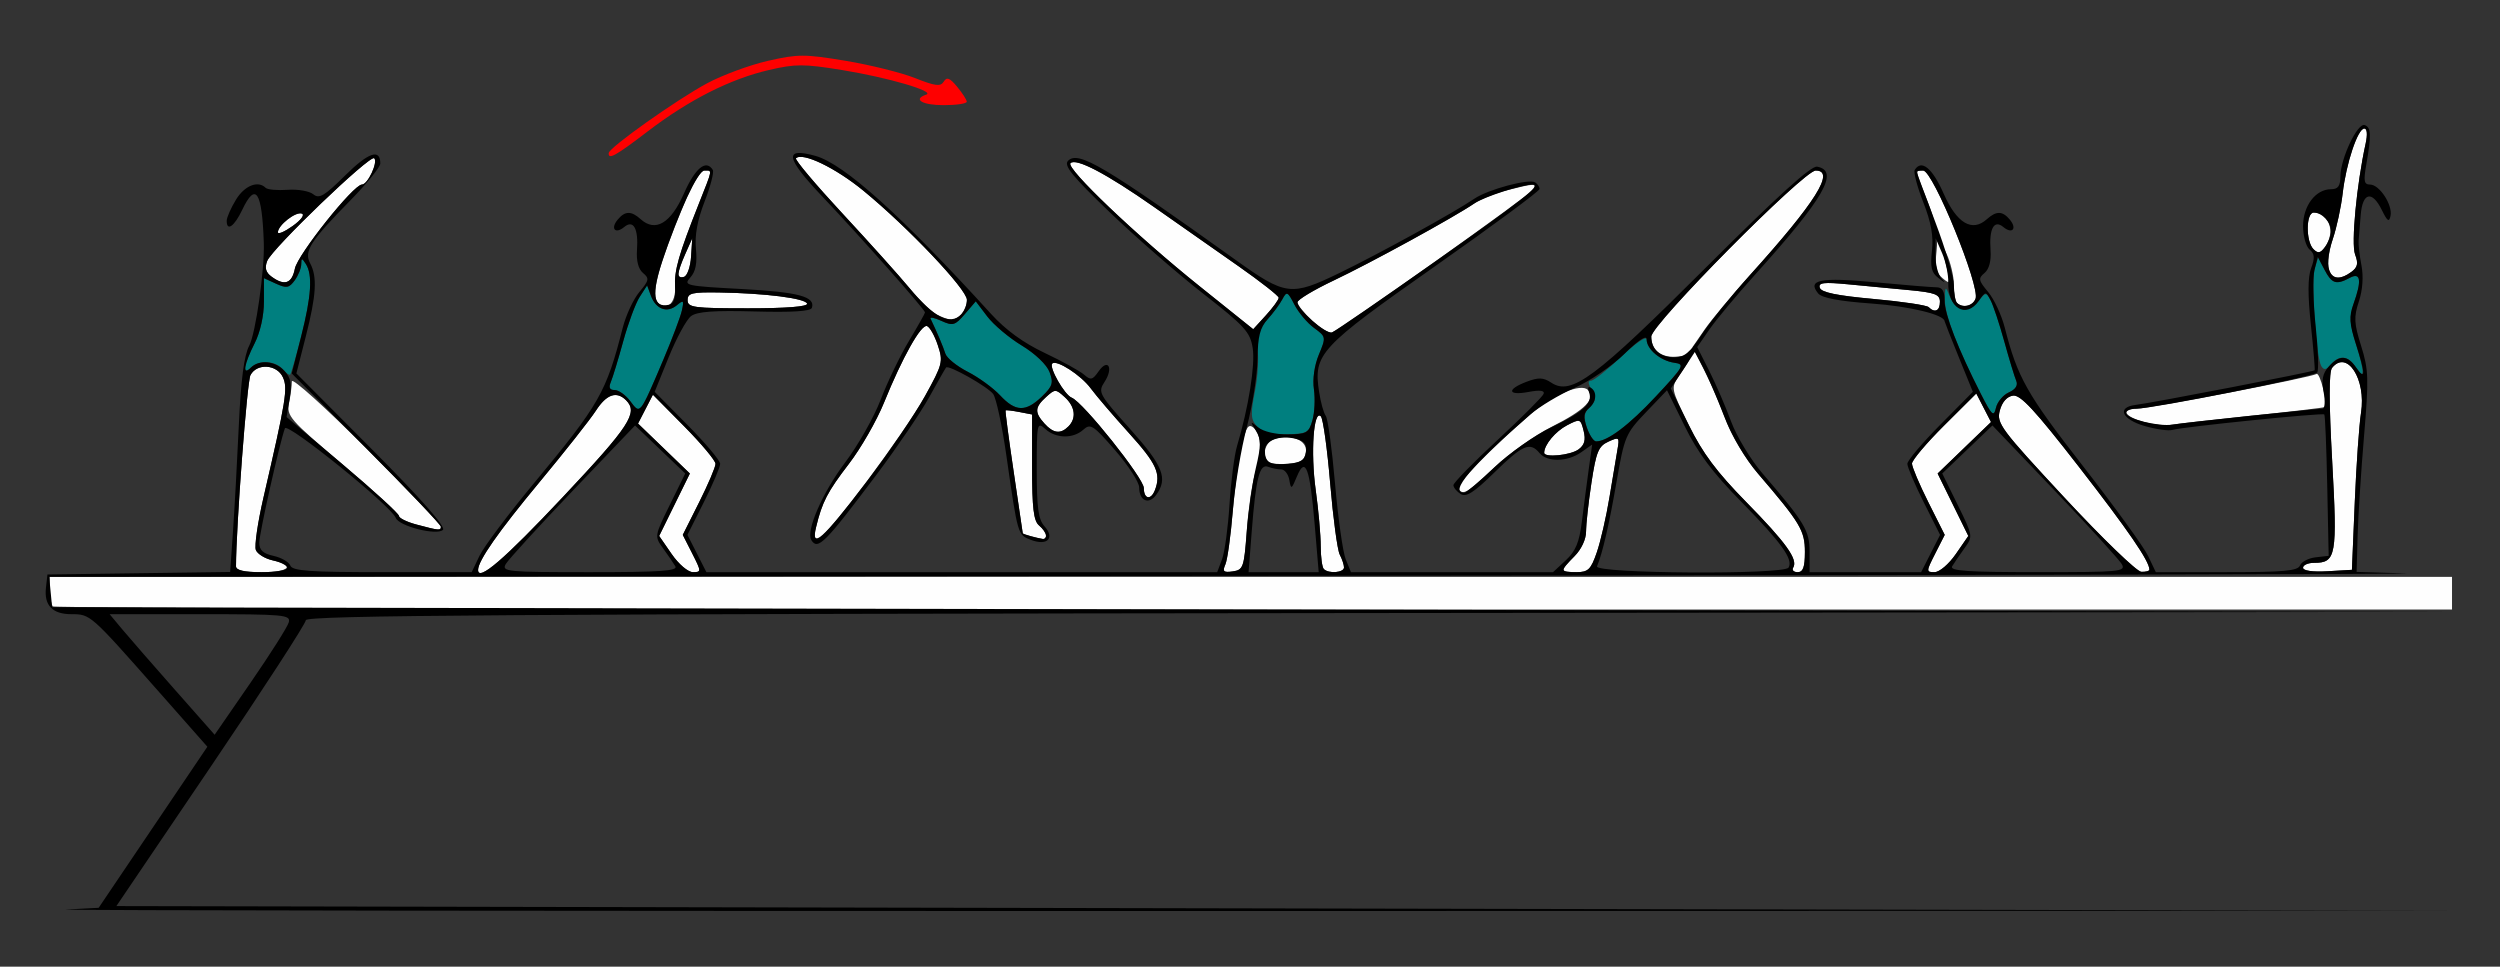 <?xml version="1.0" encoding="UTF-8" standalone="no"?>
<!-- Created with Inkscape (http://www.inkscape.org/) -->

<svg
   xmlns:dc="http://purl.org/dc/elements/1.1/"
   xmlns:cc="http://creativecommons.org/ns#"
   xmlns:rdf="http://www.w3.org/1999/02/22-rdf-syntax-ns#"
   xmlns:svg="http://www.w3.org/2000/svg"
   xmlns="http://www.w3.org/2000/svg"
   xmlns:sodipodi="http://sodipodi.sourceforge.net/DTD/sodipodi-0.dtd"
   xmlns:inkscape="http://www.inkscape.org/namespaces/inkscape"
   id="svg3448"
   version="1.1"
   inkscape:version="0.91 r13725"
   width="501.869"
   height="194.062"
   viewBox="0 0 501.869 194.062"
   sodipodi:docname="bb720301.svg">
  <rect x="0" y="0" width="501.869" height="194.062" fill="#333333" stroke="none"/>
  <defs
     id="defs3452" />
  <sodipodi:namedview
     pagecolor="#ffffff"
     bordercolor="#666666"
     borderopacity="1"
     objecttolerance="10"
     gridtolerance="10"
     guidetolerance="10"
     inkscape:pageopacity="0"
     inkscape:pageshadow="2"
     inkscape:window-width="1375"
     inkscape:window-height="785"
     id="namedview3450"
     showgrid="false"
     inkscape:zoom="1.2453445"
     inkscape:cx="206.2347"
     inkscape:cy="141.37982"
     inkscape:window-x="0"
     inkscape:window-y="0"
     inkscape:window-maximized="0"
     inkscape:current-layer="svg3448" />
  <g
     id="g3458"
     transform="translate(0.647,5.173)">
    <path
       style="fill:#fefefe"
       d="m 9.969,116.562 c -0.343,-0.344 -0.623,-1.82 -0.623,-3.281 l 0,-2.656 241.122,0 241.121,0 0,3.281 0,3.281 -240.498,0 c -132.274,0 -240.779,-0.281 -241.122,-0.625 z M 46.731,108.516 c 0.014,-7.906 2.222,-37.116 2.902,-38.391 1.304,-2.444 5.33,-2.167 6.518,0.449 1.007,2.216 0.631,4.535 -3.919,24.196 -1.144,4.944 -1.827,9.65 -1.518,10.458 0.309,0.808 1.852,1.754 3.429,2.101 4.603,1.014 3.307,2.358 -2.273,2.358 -3.49,0 -5.14,-0.376 -5.138,-1.172 z m 48.596,0.722 c 0,-1.853 4.068,-7.671 12.283,-17.569 5.117,-6.165 10.229,-12.643 11.361,-14.396 2.14,-3.315 4.16,-4.008 6.076,-2.085 2.468,2.476 0.717,5.156 -12.662,19.378 C 100.544,107.154 95.327,111.641 95.327,109.237 Z m 38.864,-3.185 -2.511,-3.635 3.081,-6.268 3.081,-6.268 -5.202,-5.015 -5.202,-5.015 1.493,-2.895 1.493,-2.895 6.284,6.352 c 3.456,3.494 6.284,6.88 6.284,7.524 0,0.644 -1.479,4.118 -3.286,7.718 l -3.286,6.546 1.903,3.743 c 1.839,3.616 1.844,3.743 0.142,3.743 -0.99,0 -2.86,-1.591 -4.272,-3.635 z m 111.154,2.077 c 0.412,-0.948 1.072,-5.677 1.467,-10.509 0.395,-4.832 1.214,-10.858 1.82,-13.39 0.902,-3.771 1.337,-4.409 2.402,-3.521 1.573,1.31 1.669,4.875 0.25,9.297 -0.578,1.801 -1.314,6.861 -1.636,11.244 -0.55,7.493 -0.718,7.988 -2.819,8.286 -1.863,0.264 -2.11,0.03 -1.486,-1.406 z m 19.764,0.933 c -0.343,-0.344 -0.623,-2.423 -0.623,-4.62 0,-2.197 -0.455,-7.277 -1.011,-11.289 -1.037,-7.476 -0.423,-16.221 1.035,-14.751 0.445,0.449 1.289,6.512 1.874,13.472 0.586,6.961 1.45,13.389 1.92,14.284 0.47,0.895 0.855,2.056 0.855,2.578 0,1.057 -3.074,1.304 -4.05,0.325 z m 47.975,0.199 c 0,-0.234 1.051,-1.481 2.336,-2.77 1.383,-1.388 2.334,-3.413 2.33,-4.965 -0.004,-1.441 0.484,-5.853 1.084,-9.804 0.939,-6.189 1.408,-7.329 3.388,-8.234 2.18,-0.996 2.274,-0.917 1.837,1.558 -0.253,1.435 -0.981,5.773 -1.616,9.64 -0.635,3.867 -1.774,8.824 -2.531,11.016 -1.195,3.462 -1.733,3.984 -4.102,3.984 -1.5,0 -2.726,-0.192 -2.726,-0.426 z m 46.25,-0.492 c 1,-1.623 -1.417,-4.994 -9.445,-13.171 -5.932,-6.043 -8.742,-9.81 -11.506,-15.427 -3.587,-7.29 -3.626,-7.478 -2.014,-9.817 2.93,-4.255 2.931,-4.411 0.022,-3.983 -3.28,0.483 -5.55,-1.13 -5.55,-3.944 0,-2.454 30.579,-33.365 33.006,-33.365 3.998,0 0.044,6.309 -13.079,20.871 -3.718,4.125 -7.858,9.091 -9.201,11.034 l -2.441,3.534 2.405,4.761 c 1.323,2.618 3.301,7.195 4.396,10.171 1.096,2.979 3.929,7.667 6.303,10.431 8.537,9.94 9.452,11.466 9.452,15.772 0,3.045 -0.362,4.052 -1.457,4.052 -0.801,0 -1.202,-0.413 -0.891,-0.918 z m 28.513,-2.825 1.904,-3.743 -3.286,-6.546 c -1.808,-3.6 -3.286,-7.095 -3.286,-7.767 0,-0.671 2.905,-4.112 6.455,-7.646 l 6.455,-6.425 1.478,2.867 1.478,2.867 -5.359,5.166 -5.359,5.166 3.081,6.268 3.081,6.268 -2.511,3.635 c -1.412,2.044 -3.282,3.635 -4.272,3.635 -1.701,0 -1.696,-0.127 0.142,-3.743 z m 25.981,-11.185 c -12.877,-13.854 -13.697,-14.957 -13.021,-17.507 0.456,-1.72 1.428,-2.826 2.643,-3.005 1.505,-0.222 4.369,2.867 13.202,14.242 9.964,12.83 14.189,18.99 14.189,20.683 0,0.283 -0.736,0.483 -1.636,0.444 -0.9,-0.039 -7.82,-6.725 -15.378,-14.857 z m 47.854,14.04 c 0,-0.543 1,-0.986 2.222,-0.986 4.428,0 4.679,-1.414 3.628,-20.42 -0.655,-11.839 -0.663,-17.93 -0.025,-18.72 3.006,-3.726 6.881,2.291 5.814,9.03 -0.377,2.381 -0.942,10.447 -1.256,17.923 l -0.571,13.594 -4.907,0.283 c -2.989,0.173 -4.907,-0.102 -4.907,-0.703 z M 163.18,100.639 c 1.22,-5.049 2.267,-7.065 6.609,-12.726 2.394,-3.121 5.553,-8.631 7.018,-12.245 3.697,-9.113 7.438,-15.779 8.635,-15.386 0.554,0.182 1.53,1.905 2.169,3.829 1.105,3.328 0.98,3.829 -2.571,10.241 -4.125,7.449 -19.389,27.915 -21.296,28.552 -0.893,0.299 -1.041,-0.293 -0.564,-2.266 z m 43.128,1.84 c -0.9,-0.236 -1.638,-0.503 -1.642,-0.594 -0.004,-0.091 -0.821,-5.639 -1.816,-12.328 -0.995,-6.689 -1.728,-12.242 -1.629,-12.339 0.1,-0.097 1.337,0.046 2.751,0.318 l 2.57,0.495 0,10.557 c 0,8.24 0.308,10.813 1.402,11.724 1.47,1.223 1.902,2.89 0.701,2.704 -0.386,-0.06 -1.437,-0.302 -2.336,-0.537 z M 82.944,100.122 c -1.928,-0.514 -3.505,-1.292 -3.505,-1.73 0,-0.438 -5.088,-5.093 -11.307,-10.345 -10.675,-9.016 -11.275,-9.706 -10.748,-12.353 0.307,-1.542 0.559,-3.484 0.559,-4.316 0,-0.832 6.729,5.228 14.953,13.466 8.224,8.238 14.953,15.299 14.953,15.692 0,0.84 -0.298,0.814 -4.907,-0.413 z M 228.972,92.809 c 0,-1.971 -12.207,-17.271 -14.476,-18.144 -1.445,-0.556 -4.622,-6.132 -3.904,-6.852 0.849,-0.852 5.765,2.32 7.73,4.987 1.082,1.468 4.551,5.526 7.71,9.016 5.501,6.079 6.428,8.118 5.176,11.389 -0.802,2.096 -2.236,1.843 -2.236,-0.395 z m 63.135,0.085 c -0.488,-0.791 6.512,-7.98 14.562,-14.956 4.466,-3.87 10.042,-6.238 11.424,-4.852 1.729,1.734 -0.504,4.027 -7.194,7.388 -3.428,1.722 -8.639,5.413 -11.58,8.203 -5.497,5.214 -6.306,5.688 -7.212,4.217 z m -38.168,-5.35 c -1.346,-1.35 -0.615,-3.998 1.269,-4.597 3.38,-1.076 6.635,0.284 6.302,2.633 -0.231,1.63 -1.005,2.136 -3.599,2.355 -1.817,0.153 -3.605,-0.022 -3.972,-0.391 z m 55.407,-1.825 c 0,-1.599 2.26,-4.312 4.606,-5.528 2.6,-1.349 2.7,-1.315 3.311,1.125 0.46,1.839 0.186,2.842 -1.018,3.725 -1.624,1.191 -6.898,1.71 -6.898,0.678 z M 209.023,79.848 c -2.012,-2.231 -1.95,-3.253 0.322,-5.317 1.804,-1.637 1.935,-1.637 3.738,0 2.113,1.918 2.407,4.242 0.748,5.906 -1.574,1.579 -3.011,1.402 -4.808,-0.589 z m 220.65,-0.332 c -3.863,-1.049 -4.703,-2.637 -1.402,-2.648 2.54,-0.009 34.989,-6.264 36.116,-6.963 0.683,-0.423 2.312,6 1.682,6.632 -0.126,0.126 -6.737,0.909 -14.691,1.739 -7.954,0.83 -15.303,1.663 -16.331,1.851 -1.028,0.188 -3.446,-0.087 -5.374,-0.611 z M 262.763,59.199 c -1.622,-1.52 -2.95,-3.181 -2.95,-3.69 0,-0.509 3.259,-2.472 7.243,-4.362 7.473,-3.545 24.149,-12.68 28.271,-15.486 1.285,-0.875 4.31,-2.085 6.722,-2.688 5.28,-1.321 5.671,-1.339 5.272,-0.241 -0.313,0.86 -38.604,28.075 -40.562,28.829 -0.575,0.221 -2.374,-0.841 -3.996,-2.361 z M 240.19,52.306 C 227.513,42.145 213.264,28.57 214.244,27.587 c 1.107,-1.111 7.213,2.091 16.81,8.815 4.91,3.44 12.538,8.786 16.95,11.879 4.413,3.094 8.034,5.935 8.047,6.313 0.013,0.379 -1.133,1.956 -2.546,3.506 l -2.57,2.817 -10.744,-8.612 z m -52.807,5.662 c -1.028,-0.532 -3.491,-2.929 -5.472,-5.327 -1.982,-2.398 -8.025,-9.126 -13.43,-14.951 -5.405,-5.825 -9.605,-10.813 -9.335,-11.084 1.291,-1.295 7.941,1.907 13.574,6.535 8.992,7.387 20.738,19.778 20.738,21.876 0,1.983 -1.698,4.08 -3.224,3.982 -0.54,-0.035 -1.822,-0.499 -2.85,-1.031 z m -49.998,-2.89 c -0.002,-1.411 0.882,-1.626 6.307,-1.539 9.268,0.149 17.333,1.172 17.684,2.242 0.195,0.593 -4.16,0.938 -11.841,0.938 -10.946,0 -12.148,-0.162 -12.15,-1.641 z m 249.142,1.406 c -0.385,-0.387 -5.363,-1.125 -11.061,-1.641 -7.334,-0.664 -10.485,-1.315 -10.788,-2.231 -0.348,-1.051 0.733,-1.183 5.765,-0.703 3.406,0.325 8.927,0.851 12.268,1.169 5.123,0.487 6.075,0.855 6.075,2.344 0,1.818 -1.025,2.3 -2.258,1.063 z M 131.496,55.657 c -1.554,-1.558 -0.159,-6.939 5.133,-19.798 1.599,-3.887 3.36,-6.797 4.112,-6.797 1.656,0 1.733,-0.474 -1.079,6.619 -4.083,10.299 -4.975,13.425 -4.793,16.784 0.171,3.143 -1.678,4.892 -3.374,3.191 z M 392.212,55.625 c -0.343,-0.344 -0.623,-1.983 -0.623,-3.642 0,-1.66 -0.654,-4.437 -1.453,-6.172 -0.949,-2.06 -1.247,-2.341 -0.859,-0.811 1.805,7.122 1.805,7.136 0.027,5.662 -1.277,-1.059 -1.547,-2.302 -1.19,-5.481 0.333,-2.967 -0.159,-5.702 -1.77,-9.824 -2.631,-6.736 -2.567,-6.295 -0.917,-6.295 1.971,0 11.465,23.25 10.512,25.742 -0.567,1.483 -2.617,1.934 -3.727,0.82 z M 53.869,50.368 c -1.168,-0.857 -1.417,-1.747 -0.88,-3.15 0.946,-2.47 20.695,-21.428 21.491,-20.63 0.795,0.797 -1.302,5.287 -2.47,5.287 -1.701,0 -12.893,14.037 -13.46,16.882 -0.6,3.011 -2.078,3.52 -4.681,1.611 z m 81.645,-0.495 c 0,-0.499 0.631,-2.328 1.403,-4.062 l 1.403,-3.155 -0.235,3.678 c -0.129,2.023 -0.761,3.851 -1.403,4.063 -0.643,0.212 -1.168,-0.024 -1.168,-0.523 z m 331.321,-1.084 c -0.319,-1.009 0.052,-3.706 0.826,-5.991 0.774,-2.286 1.666,-6.417 1.982,-9.18 0.683,-5.966 3.031,-12.993 4.34,-12.993 0.565,0 0.668,1.198 0.262,3.047 -1.811,8.239 -2.935,20.067 -2.114,22.238 0.686,1.812 0.521,2.577 -0.759,3.516 -2.323,1.704 -3.865,1.488 -4.537,-0.636 z m -3.062,-3.943 C 462.211,43.281 462.258,37.5 463.832,37.5 c 3.1,0 4.41,3.96 2.277,6.886 -0.938,1.286 -1.419,1.381 -2.336,0.46 z M 55.14,41.459 c 0,-1.398 3.536,-4.183 4.781,-3.767 0.669,0.224 -0.092,1.273 -1.815,2.504 -1.631,1.165 -2.966,1.734 -2.966,1.263 z"
       id="path3468"
       inkscape:connector-curvature="0" />
    <path
       style="fill:#007f7f"
       d="m 317.936,80.738 c -0.744,-2.141 -0.622,-3.017 0.591,-4.234 1.262,-1.266 1.327,-1.859 0.372,-3.394 C 318.14,71.89 318.085,71.25 318.74,71.25 c 0.549,0 3.286,-2.171 6.083,-4.823 2.976,-2.823 5.084,-4.244 5.084,-3.427 0,1.923 2.803,4.264 5.567,4.649 2.165,0.302 1.956,0.685 -3.669,6.709 -5.455,5.843 -9.747,9.08 -12.041,9.08 -0.489,0 -1.312,-1.215 -1.828,-2.7 z m -66.236,-0.301 c -1.274,-1.412 -1.332,-2.418 -0.412,-7.113 0.59,-3.008 0.8,-6.837 0.466,-8.509 -0.489,-2.453 -0.154,-3.53 1.732,-5.569 1.286,-1.39 2.767,-3.338 3.291,-4.329 0.884,-1.672 1.059,-1.595 2.435,1.075 0.815,1.582 2.585,3.682 3.933,4.667 2.42,1.768 2.432,1.835 0.966,5.356 -0.901,2.162 -1.29,4.908 -0.99,6.978 0.272,1.878 0.141,4.653 -0.291,6.168 -0.722,2.532 -1.144,2.761 -5.217,2.838 -3.117,0.059 -4.871,-0.404 -5.915,-1.561 z m 145.296,-6.55 c -4.72,-9.274 -7.277,-15.977 -7.217,-18.922 0.055,-2.716 0.122,-2.776 0.912,-0.803 1.267,3.165 3.694,3.709 5.663,1.269 1.608,-1.992 1.706,-2.003 2.615,-0.299 0.519,0.974 1.75,4.682 2.733,8.241 0.984,3.559 2.061,7.107 2.393,7.884 0.394,0.923 -0.12,1.736 -1.482,2.344 -1.147,0.512 -2.31,1.907 -2.584,3.099 -0.437,1.9 -0.813,1.552 -3.034,-2.812 z M 125.891,75.376 C 124.967,74.138 123.556,73.125 122.754,73.125 c -1.029,0 -1.255,-0.483 -0.768,-1.641 0.38,-0.902 1.502,-4.594 2.495,-8.203 0.992,-3.609 2.473,-7.596 3.292,-8.859 l 1.488,-2.297 0.768,2.083 c 0.995,2.697 3.236,3.524 5.181,1.912 1.373,-1.138 1.484,-1.022 1.022,1.067 -0.522,2.36 -6.146,16.013 -7.782,18.891 -0.781,1.375 -1.067,1.296 -2.558,-0.703 z m 74.227,-1.186 c -1.376,-1.477 -4.298,-3.606 -6.495,-4.73 -2.197,-1.124 -4.218,-2.763 -4.492,-3.642 -0.425,-1.366 -1.695,-4.362 -2.97,-7.007 -0.191,-0.397 0.791,-0.201 2.183,0.435 2.298,1.05 2.731,0.923 4.711,-1.386 l 2.18,-2.543 2.315,3.045 c 1.274,1.675 4.392,4.301 6.931,5.835 2.676,1.618 5.015,3.853 5.567,5.319 0.823,2.187 0.611,2.856 -1.562,4.944 -3.241,3.115 -5.276,3.049 -8.368,-0.271 z M 56.094,68.929 C 54.68,67.22 51.282,67.058 49.72,68.625 47.937,70.413 48.307,67.997 50.467,63.75 51.601,61.52 52.336,58.225 52.336,55.37 l 0,-4.705 2.439,1.115 c 2.094,0.957 2.623,0.862 3.738,-0.668 0.715,-0.98 1.306,-2.44 1.314,-3.244 0.013,-1.286 0.123,-1.292 0.92,-0.055 1.393,2.162 1.113,6.5 -0.937,14.54 -1.029,4.037 -2.021,7.489 -2.203,7.673 -0.183,0.183 -0.864,-0.31 -1.514,-1.096 z M 472.153,68.395 c -1.373,-2.205 -3.269,-2.353 -4.9,-0.382 -0.897,1.085 -1.376,1.166 -1.896,0.321 -1.05,-1.705 -2.086,-17.22 -1.313,-19.665 l 0.677,-2.139 1.314,2.516 c 1.435,2.747 2.315,3.016 5.054,1.546 2.182,-1.171 2.417,0.555 0.717,5.268 -0.894,2.481 -0.792,3.977 0.571,8.322 1.756,5.602 1.668,7.253 -0.225,4.212 z"
       id="path3464"
       inkscape:connector-curvature="0" />
    <path
       style="fill:#fe0000"
       d="m 121.554,25.547 c 0.093,-1.121 13.653,-10.729 19.768,-14.007 3.07,-1.645 8.549,-3.669 12.177,-4.496 6.038,-1.378 7.354,-1.379 15.567,-0.017 4.934,0.818 11.219,2.379 13.967,3.47 4.088,1.622 5.137,1.752 5.776,0.715 0.61,-0.991 1.196,-0.767 2.684,1.027 1.047,1.262 1.917,2.61 1.934,2.997 0.017,0.387 -2.072,0.703 -4.642,0.703 -4.307,0 -6.27,-1.183 -3.505,-2.111 1.916,-0.643 -7.676,-3.448 -16.924,-4.948 -7.656,-1.242 -9.307,-1.242 -14.66,0.004 -7.78,1.81 -16.042,5.995 -24.322,12.321 -6.472,4.944 -7.939,5.759 -7.821,4.344 z"
       id="path3462"
       inkscape:connector-curvature="0" />
    <path
       style="fill:#000000"
       d="m 12.617,177.409 6.542,-0.344 10.91,-16.167 10.91,-16.167 -10.293,-11.662 C 17.517,118.147 17.492,118.125 13.705,118.125 c -3.834,0 -5.535,-1.769 -5.128,-5.334 l 0.301,-2.635 18.339,-0.254 18.339,-0.254 0.568,-8.184 c 0.313,-4.501 0.841,-14.09 1.174,-21.309 0.424,-9.192 1.049,-13.968 2.087,-15.938 1.293,-2.454 3.106,-15.237 2.926,-20.625 -0.348,-10.376 -1.626,-12.332 -4.335,-6.634 -1.587,3.338 -3.12,4.412 -3.113,2.181 0.002,-0.645 0.837,-2.543 1.855,-4.219 1.727,-2.842 4.434,-3.922 5.969,-2.382 0.365,0.366 2.349,0.543 4.409,0.394 2.06,-0.149 4.377,0.254 5.148,0.896 1.172,0.976 2.224,0.354 6.403,-3.787 4.675,-4.631 7.053,-5.438 7.053,-2.394 0,0.708 -2.729,4.066 -6.065,7.462 -8.022,8.166 -9.302,10.174 -8.02,12.577 1.458,2.733 1.239,6.392 -0.883,14.715 l -1.884,7.39 15.173,15.242 c 9.856,9.901 14.854,15.562 14.262,16.156 -1.209,1.213 -8.843,-0.721 -9.487,-2.403 -0.909,-2.376 -21.792,-19.245 -22.25,-17.973 -1.083,3.009 -5.143,21.111 -5.144,22.939 -8.98e-4,1.509 0.74,2.198 2.866,2.667 1.577,0.347 3.094,1.225 3.371,1.95 0.409,1.069 3.896,1.318 18.455,1.318 l 17.951,0 1.56,-3.281 c 0.858,-1.804 5.783,-8.37 10.946,-14.589 13.17,-15.868 14.494,-18.187 17.821,-31.224 0.64,-2.509 2.144,-5.73 3.341,-7.157 1.943,-2.317 2.021,-2.725 0.723,-3.805 -0.928,-0.773 -1.366,-2.431 -1.211,-4.588 0.313,-4.342 -0.709,-6.19 -2.566,-4.643 -1.787,1.488 -2.813,0.339 -1.315,-1.472 1.472,-1.78 2.722,-1.807 4.618,-0.101 2.963,2.667 6.046,0.838 8.685,-5.151 2.26,-5.129 4.453,-6.921 5.798,-4.738 0.276,0.448 -0.462,3.295 -1.639,6.328 -1.46,3.762 -2.015,6.796 -1.745,9.546 0.279,2.844 -0.052,4.527 -1.124,5.716 -1.452,1.61 -0.995,1.713 10.344,2.321 11.365,0.609 14.801,1.533 14.054,3.776 -0.232,0.696 -3.961,0.932 -11.48,0.726 -8.194,-0.225 -11.571,0.023 -12.782,0.938 -0.905,0.684 -2.918,4.382 -4.472,8.219 l -2.827,6.976 6.575,6.64 c 3.616,3.652 6.575,7.168 6.575,7.813 0,0.645 -1.479,4.119 -3.286,7.719 l -3.286,6.546 1.903,3.743 1.904,3.743 51.269,0 51.269,0 0.971,-2.578 c 0.534,-1.418 1.209,-6.375 1.501,-11.016 0.291,-4.641 0.971,-9.914 1.511,-11.719 2.305,-7.705 3.683,-16.315 3.147,-19.675 -0.514,-3.224 -1.576,-4.389 -9.976,-10.951 -5.171,-4.039 -13.639,-11.42 -18.818,-16.402 -7.466,-7.182 -9.181,-9.302 -8.28,-10.235 2.032,-2.101 7.147,0.923 33.625,19.878 10.066,7.206 11.148,7.344 20.847,2.645 8.081,-3.915 22.865,-12.055 27.101,-14.922 2.763,-1.87 10.929,-4.064 12.197,-3.278 0.488,0.302 0.887,0.9 0.887,1.328 0,0.428 -9.49,7.444 -21.089,15.591 -23.132,16.247 -24.32,17.534 -23.17,25.106 0.324,2.135 0.93,4.32 1.347,4.856 0.417,0.535 1.253,6.653 1.858,13.594 0.606,6.941 1.572,13.78 2.147,15.198 l 1.046,2.578 20.284,0 20.284,0 2.56,-2.38 c 1.972,-1.833 2.713,-3.611 3.223,-7.734 0.364,-2.945 0.979,-7.637 1.367,-10.428 l 0.704,-5.074 -2.218,1.558 c -2.759,1.939 -6.804,2.012 -8.344,0.152 -1.906,-2.304 -3.382,-1.673 -9.029,3.858 -4.169,4.083 -5.698,5.059 -6.817,4.351 -0.793,-0.502 -1.443,-1.299 -1.443,-1.771 0,-0.472 3.995,-4.562 8.879,-9.09 4.883,-4.528 9.038,-8.688 9.232,-9.245 0.237,-0.677 -0.769,-0.801 -3.037,-0.374 -4.19,0.788 -4.447,-0.511 -0.405,-2.042 2.422,-0.917 3.364,-0.883 4.985,0.183 4.027,2.647 8.749,-0.868 30.949,-23.035 14.602,-14.58 21.203,-20.568 22.419,-20.333 4.519,0.873 1.413,6.278 -12.44,21.651 -3.718,4.125 -7.858,9.091 -9.201,11.034 l -2.441,3.534 2.405,4.761 c 1.323,2.618 3.301,7.195 4.396,10.171 1.096,2.979 3.929,7.667 6.303,10.431 8.537,9.94 9.452,11.466 9.452,15.772 l 0,4.052 11.196,0 11.196,0 1.903,-3.743 1.904,-3.743 -3.286,-6.546 c -1.808,-3.6 -3.286,-7.074 -3.286,-7.719 0,-0.645 2.959,-4.161 6.575,-7.813 l 6.575,-6.64 -2.834,-6.976 c -1.559,-3.837 -2.835,-7.07 -2.837,-7.186 -0.02,-1.319 -7.05,-3.023 -14.719,-3.568 -6.403,-0.455 -9.914,-1.117 -10.649,-2.006 -2.288,-2.766 0.39,-3.293 11.458,-2.253 5.85,0.55 11.372,1.001 12.272,1.003 1.178,0.002 1.636,0.758 1.636,2.702 0,2.749 2.72,9.736 7.276,18.688 2.221,4.364 2.597,4.713 3.034,2.812 0.274,-1.193 1.437,-2.587 2.584,-3.099 1.362,-0.608 1.876,-1.421 1.482,-2.344 -0.332,-0.777 -1.409,-4.325 -2.393,-7.884 -0.984,-3.559 -2.227,-7.292 -2.762,-8.295 -0.955,-1.79 -0.999,-1.787 -2.346,0.143 -2.576,3.69 -6.289,1.436 -6.143,-3.73 0.044,-1.55 -0.507,-4.172 -1.224,-5.827 l -1.304,-3.008 -0.036,3.328 c -0.02,1.83 0.489,3.919 1.132,4.642 0.983,1.106 0.894,1.104 -0.567,-0.01 -1.376,-1.05 -1.639,-2.174 -1.273,-5.436 0.333,-2.959 -0.157,-5.697 -1.749,-9.77 -1.216,-3.112 -1.985,-6.025 -1.709,-6.472 1.345,-2.183 3.539,-0.39 5.798,4.738 2.639,5.989 5.722,7.817 8.685,5.151 1.896,-1.706 3.146,-1.679 4.618,0.101 1.498,1.811 0.472,2.959 -1.315,1.472 -1.858,-1.546 -2.879,0.301 -2.566,4.643 0.155,2.157 -0.282,3.815 -1.211,4.588 -1.298,1.08 -1.22,1.489 0.723,3.805 1.197,1.427 2.701,4.648 3.341,7.157 2.558,10.021 4.421,13.32 15.682,27.772 6.359,8.161 12.255,16.296 13.103,18.079 l 1.541,3.242 14.213,0 c 11.452,0 14.312,-0.26 14.725,-1.339 0.282,-0.736 1.693,-1.475 3.137,-1.641 l 2.625,-0.302 -0.289,-14.04 c -0.159,-7.722 -0.424,-14.175 -0.589,-14.341 -0.365,-0.366 -28.444,2.493 -30.463,3.102 -0.789,0.238 -3.312,-0.113 -5.607,-0.779 -4.592,-1.334 -5.644,-3.759 -1.837,-4.233 3.623,-0.452 35.758,-6.664 35.965,-6.952 0.101,-0.141 -0.236,-4.226 -0.75,-9.078 -0.646,-6.103 -0.629,-9.631 0.055,-11.448 0.767,-2.038 0.696,-2.871 -0.319,-3.715 -0.719,-0.599 -1.307,-2.724 -1.307,-4.723 0,-4.059 2.525,-7.385 5.607,-7.385 1.411,0 1.874,-0.632 1.89,-2.578 0.029,-3.611 3.434,-10.802 4.877,-10.299 1.3,0.453 1.362,2.014 0.314,7.955 -0.58,3.29 -0.448,3.984 0.76,3.984 1.885,0 4.568,4.096 4.114,6.282 -0.278,1.341 -0.633,1.109 -1.725,-1.126 -1.971,-4.03 -3.892,-3.607 -4.261,0.938 -0.167,2.062 -0.358,4.383 -0.423,5.156 -0.066,0.773 0.191,3.013 0.57,4.978 0.432,2.236 0.239,4.94 -0.515,7.232 -1.039,3.157 -0.976,4.389 0.456,8.956 1.498,4.778 1.555,6.545 0.577,18.081 -0.596,7.032 -1.176,16.042 -1.288,20.024 l -0.205,7.239 9.813,0.297 c 5.397,0.163 -98.823,0.386 -231.601,0.496 L 9.227,110.625 l 0.293,3.047 0.293,3.047 241.121,0.471 241.122,0.471 -215.654,0.232 c -174.945,0.188 -215.654,0.459 -215.654,1.437 0,0.663 -8.558,13.846 -19.018,29.297 l -19.018,28.092 234.672,0.472 234.672,0.471 -242.991,0.045 C 115.421,177.732 9.019,177.598 12.617,177.409 Z M 57.322,119.766 C 57.737,118.244 56.449,118.125 39.564,118.125 l -18.205,0 2.638,3.154 c 1.451,1.734 6.195,7.18 10.542,12.1 l 7.904,8.947 7.215,-10.46 c 3.968,-5.753 7.417,-11.198 7.663,-12.1 z m -0.312,-10.941 c 0,-0.475 -1.29,-1.147 -2.867,-1.495 -1.577,-0.347 -3.12,-1.293 -3.429,-2.101 -0.309,-0.808 0.374,-5.515 1.518,-10.458 4.55,-19.661 4.926,-21.98 3.919,-24.196 -1.188,-2.616 -5.214,-2.893 -6.518,-0.449 -0.68,1.275 -2.888,30.485 -2.902,38.391 -0.001,0.796 1.648,1.172 5.138,1.172 2.827,0 5.14,-0.388 5.14,-0.863 z M 112.385,94.566 c 13.379,-14.223 15.13,-16.903 12.662,-19.378 -1.917,-1.923 -3.936,-1.229 -6.076,2.085 -1.132,1.753 -6.244,8.231 -11.361,14.396 -8.215,9.897 -12.283,15.716 -12.283,17.569 0,2.403 5.216,-2.083 17.058,-14.671 z m 22.543,13.95 c -0.383,-0.645 -1.488,-2.264 -2.457,-3.6 -1.754,-2.419 -1.749,-2.451 1.339,-8.733 l 3.1,-6.305 -5.036,-4.819 -5.036,-4.819 -12.495,13.084 c -6.872,7.196 -12.926,13.822 -13.452,14.724 -0.897,1.539 0.151,1.641 16.888,1.641 14.024,0 17.696,-0.251 17.149,-1.172 z m 3.393,-2.571 -1.903,-3.743 3.286,-6.546 c 1.808,-3.6 3.286,-7.074 3.286,-7.718 0,-0.644 -2.828,-4.03 -6.284,-7.524 l -6.284,-6.352 -1.493,2.895 -1.493,2.895 5.202,5.015 5.202,5.015 -3.081,6.268 -3.081,6.268 2.511,3.635 c 1.412,2.044 3.282,3.635 4.272,3.635 1.701,0 1.696,-0.127 -0.142,-3.743 z m 111.299,-4.226 c 0.305,-4.125 1.132,-9.943 1.836,-12.929 1.079,-4.574 1.082,-5.755 0.013,-7.5 -1.202,-1.963 -1.176,-1.997 0.5,-0.643 1.013,0.818 3.537,1.409 5.912,1.384 3.781,-0.04 4.214,-0.288 4.94,-2.834 0.437,-1.535 0.572,-4.327 0.3,-6.204 -0.3,-2.07 0.089,-4.816 0.99,-6.978 1.466,-3.52 1.454,-3.587 -0.966,-5.356 -1.348,-0.985 -3.118,-3.085 -3.933,-4.667 -1.377,-2.67 -1.551,-2.747 -2.438,-1.075 -0.525,0.991 -1.844,2.785 -2.931,3.987 -1.54,1.704 -1.99,3.459 -2.043,7.969 -0.037,3.181 -1.003,9.33 -2.147,13.665 -1.144,4.335 -2.414,11.929 -2.822,16.875 -0.408,4.946 -1.078,9.769 -1.489,10.716 -0.623,1.436 -0.375,1.67 1.487,1.406 2.088,-0.296 2.271,-0.808 2.79,-7.817 z m 13.647,-1.633 c -0.961,-11.371 -1.841,-13.75 -3.556,-9.617 -1.089,2.625 -1.192,2.672 -1.533,0.703 -0.201,-1.16 -0.933,-2.109 -1.626,-2.109 -0.693,0 -1.872,-0.235 -2.619,-0.523 -1.729,-0.666 -2.458,2.195 -3.295,12.945 l -0.639,8.203 7.04,-2e-4 7.04,-2.2e-4 -0.811,-9.602 z m 5.891,8.652 c 0,-0.523 -0.385,-1.683 -0.855,-2.578 -0.47,-0.895 -1.334,-7.323 -1.92,-14.284 -0.586,-6.961 -1.429,-13.024 -1.874,-13.472 -1.458,-1.47 -2.071,7.275 -1.035,14.751 0.556,4.012 1.011,9.092 1.011,11.289 0,2.197 0.28,4.276 0.623,4.62 0.976,0.979 4.05,0.732 4.05,-0.325 z m 50.754,-3.034 c 0.757,-2.191 1.895,-7.148 2.531,-11.016 0.635,-3.867 1.362,-8.205 1.616,-9.64 0.437,-2.475 0.343,-2.555 -1.837,-1.558 -1.98,0.905 -2.449,2.045 -3.388,8.234 -0.599,3.951 -1.087,8.363 -1.084,9.804 0.004,1.552 -0.947,3.577 -2.33,4.965 -2.957,2.966 -2.929,3.196 0.39,3.196 2.369,0 2.907,-0.523 4.102,-3.984 z m 38.487,3.066 c 1,-1.623 -1.417,-4.994 -9.445,-13.171 -5.853,-5.962 -8.752,-9.831 -11.401,-15.214 l -3.552,-7.219 -4.238,4.433 c -4.052,4.238 -4.31,4.844 -5.866,13.808 -1.526,8.79 -2.813,14.377 -3.943,17.109 -0.609,1.474 37.538,1.725 38.444,0.254 z m 3.283,-3.134 c 0,-4.303 -0.896,-5.799 -9.442,-15.772 -2.576,-3.006 -5.31,-7.653 -6.814,-11.583 -1.381,-3.609 -3.258,-7.966 -4.171,-9.682 l -1.659,-3.12 -2.418,3.665 -2.418,3.665 3.64,7.397 c 2.745,5.578 5.569,9.362 11.488,15.392 8.028,8.177 10.445,11.548 9.445,13.171 -0.311,0.505 0.09,0.918 0.891,0.918 1.095,0 1.457,-1.007 1.457,-4.052 z m 30.294,0.417 2.511,-3.635 -3.081,-6.268 -3.081,-6.268 5.359,-5.166 5.359,-5.166 -1.478,-2.867 -1.478,-2.867 -6.455,6.425 c -3.55,3.534 -6.455,6.975 -6.455,7.646 0,0.671 1.479,4.166 3.286,7.767 l 3.286,6.546 -1.904,3.743 c -1.839,3.616 -1.844,3.743 -0.142,3.743 0.99,0 2.86,-1.591 4.272,-3.635 z m 33.3,1.995 c -0.526,-0.902 -6.58,-7.528 -13.452,-14.724 l -12.495,-13.084 -5.036,4.819 -5.036,4.819 3.1,6.305 c 3.088,6.282 3.093,6.314 1.339,8.733 -0.968,1.335 -2.074,2.955 -2.457,3.6 -0.547,0.921 3.125,1.172 17.149,1.172 16.737,0 17.786,-0.102 16.888,-1.641 z m 5.564,1.125 c 0,-1.694 -4.226,-7.853 -14.189,-20.683 -8.833,-11.374 -11.697,-14.464 -13.202,-14.242 -1.214,0.18 -2.187,1.286 -2.643,3.005 -0.676,2.55 0.144,3.652 13.021,17.507 7.558,8.132 14.478,14.818 15.378,14.857 0.9,0.039 1.636,-0.161 1.636,-0.444 z M 472.066,95.625 c 0.314,-7.477 0.879,-15.542 1.256,-17.923 1.066,-6.739 -2.808,-12.755 -5.814,-9.03 -0.638,0.791 -0.63,6.881 0.025,18.72 1.051,19.007 0.8,20.42 -3.628,20.42 -1.222,0 -2.222,0.444 -2.222,0.986 0,0.601 1.917,0.876 4.907,0.703 l 4.907,-0.283 0.571,-13.594 z m -384.216,4.932 c 0,-0.381 -6.736,-7.459 -14.968,-15.729 L 57.914,69.793 59.798,62.403 c 2.062,-8.088 2.344,-12.425 0.95,-14.59 -0.797,-1.237 -0.908,-1.231 -0.92,0.055 -0.008,0.804 -0.599,2.264 -1.314,3.244 -1.116,1.53 -1.645,1.625 -3.738,0.668 l -2.439,-1.115 0,4.705 c 0,2.855 -0.735,6.15 -1.869,8.38 -2.16,4.247 -2.53,6.663 -0.748,4.875 1.682,-1.687 4.922,-1.356 6.77,0.691 1.258,1.395 1.494,2.677 1.015,5.522 l -0.624,3.705 11.28,9.527 c 6.204,5.24 11.28,9.885 11.28,10.323 0,0.438 1.577,1.216 3.505,1.73 4.594,1.224 4.907,1.252 4.907,0.435 z M 299.392,88.608 c 2.981,-2.828 8.067,-6.409 11.302,-7.957 6.557,-3.139 8.477,-4.921 7.646,-7.094 -0.323,-0.844 -0.169,-1.224 0.363,-0.894 1.336,0.828 1.134,2.87 -0.409,4.155 -1.034,0.86 -1.118,1.729 -0.376,3.865 0.527,1.515 1.358,2.755 1.847,2.755 2.294,0 6.586,-3.237 12.041,-9.08 5.624,-6.024 5.834,-6.407 3.669,-6.709 -2.799,-0.39 -5.567,-2.733 -5.567,-4.712 0,-0.913 -1.664,0.179 -4.439,2.913 -2.442,2.405 -6.945,5.482 -10.008,6.836 -3.063,1.355 -7.058,3.753 -8.879,5.329 C 294.848,88.178 290.146,93.75 293.303,93.75 c 0.368,0 3.108,-2.314 6.089,-5.142 z m -37.883,-3.028 c 0.22,-1.553 -0.292,-2.224 -2.035,-2.663 -3.2,-0.806 -6.203,0.309 -6.203,2.302 0,2.455 0.974,3.025 4.639,2.716 2.594,-0.219 3.368,-0.725 3.599,-2.355 z m 54.734,-0.539 c 1.204,-0.883 1.478,-1.886 1.018,-3.725 -0.611,-2.44 -0.71,-2.474 -3.311,-1.125 -2.346,1.217 -4.606,3.93 -4.606,5.528 0,1.032 5.274,0.513 6.898,-0.678 z m 135.024,-6.764 c 7.38,-0.771 13.812,-1.402 14.295,-1.402 0.498,0 0.609,-1.434 0.256,-3.319 -0.467,-2.496 -0.21,-3.774 1.037,-5.156 2.158,-2.392 3.727,-2.322 5.521,0.246 1.876,2.687 1.842,1.21 -0.111,-4.856 -1.279,-3.972 -1.364,-5.42 -0.467,-7.909 1.707,-4.735 1.475,-6.463 -0.71,-5.29 -2.749,1.476 -3.619,1.201 -5.091,-1.608 l -1.351,-2.578 -0.672,2.669 c -0.37,1.468 -0.258,6.531 0.248,11.25 0.506,4.719 0.64,8.903 0.298,9.297 -0.688,0.793 -32.913,7.234 -36.25,7.246 -1.157,0.004 -2.103,0.387 -2.103,0.851 0,1.176 6.517,2.811 9.346,2.345 1.285,-0.212 8.374,-1.016 15.754,-1.787 z M 132.521,67.031 c 1.756,-4.125 3.425,-8.555 3.711,-9.844 0.462,-2.089 0.351,-2.205 -1.022,-1.067 -1.945,1.612 -4.187,0.785 -5.181,-1.912 l -0.768,-2.083 -1.488,2.297 c -0.818,1.263 -2.299,5.25 -3.292,8.859 -0.992,3.609 -2.115,7.301 -2.495,8.203 -0.487,1.158 -0.261,1.641 0.768,1.641 0.802,0 2.214,1.013 3.137,2.251 1.994,2.673 1.879,2.818 6.63,-8.344 z M 340.891,62.109 c 1.588,-2.449 5.982,-7.878 9.762,-12.065 C 363.865,35.416 367.86,29.062 363.847,29.062 c -2.366,0 -33.006,30.906 -33.006,33.292 0,2.651 1.74,4.208 4.702,4.208 1.906,0 3.11,-1.003 5.348,-4.453 z M 287.407,47.373 C 305.007,34.996 308.959,31.875 307.034,31.875 c -2.148,0 -9.763,2.463 -11.707,3.786 -4.122,2.807 -20.798,11.941 -28.271,15.486 -3.984,1.89 -7.243,3.853 -7.243,4.362 0,1.46 5.784,6.499 6.946,6.051 0.575,-0.221 9.867,-6.606 20.648,-14.188 z m -31.356,7.222 c -0.013,-0.379 -3.634,-3.22 -8.047,-6.313 -4.413,-3.094 -12.04,-8.439 -16.95,-11.879 -9.598,-6.724 -15.703,-9.926 -16.81,-8.815 -0.98,0.983 13.269,14.558 25.947,24.719 l 10.744,8.612 2.57,-2.817 c 1.414,-1.55 2.559,-3.127 2.546,-3.506 z M 161.375,55.781 c -0.351,-1.07 -8.416,-2.093 -17.684,-2.242 -5.424,-0.087 -6.308,0.128 -6.307,1.539 0.002,1.478 1.204,1.641 12.15,1.641 7.681,0 12.035,-0.345 11.841,-0.938 z m 227.41,-0.36 c 0,-1.489 -0.952,-1.856 -6.075,-2.344 -3.341,-0.318 -8.862,-0.844 -12.268,-1.169 -5.032,-0.48 -6.113,-0.348 -5.765,0.703 0.303,0.916 3.455,1.568 10.788,2.231 5.698,0.516 10.676,1.254 11.061,1.641 1.234,1.238 2.258,0.756 2.258,-1.063 z M 134.87,52.466 c -0.183,-3.36 0.71,-6.485 4.793,-16.784 2.812,-7.093 2.735,-6.619 1.079,-6.619 -1.267,0 -5.19,8.439 -8.405,18.08 -2.267,6.8 -1.88,9.525 1.262,8.872 1.015,-0.211 1.395,-1.271 1.271,-3.548 z M 395.939,54.805 C 396.892,52.313 387.398,29.062 385.427,29.062 c -0.723,0 -1.315,0.107 -1.315,0.237 0,0.13 1.682,4.664 3.738,10.076 2.056,5.411 3.738,11.141 3.738,12.732 0,1.591 0.28,3.174 0.623,3.518 1.11,1.114 3.16,0.663 3.727,-0.82 z M 58.55,48.757 C 59.117,45.912 70.309,31.875 72.01,31.875 c 1.167,0 3.265,-4.49 2.47,-5.287 -0.796,-0.798 -20.545,18.159 -21.491,20.63 -0.537,1.403 -0.289,2.293 0.88,3.15 2.603,1.909 4.081,1.401 4.681,-1.611 z m 79.536,-2.424 0.235,-3.678 -1.403,3.155 c -1.709,3.843 -1.773,5.092 -0.235,4.586 0.643,-0.212 1.274,-2.04 1.403,-4.063 z m 333.286,3.091 c 1.28,-0.939 1.445,-1.703 0.759,-3.516 -0.821,-2.171 0.303,-13.999 2.114,-22.238 0.406,-1.849 0.303,-3.047 -0.262,-3.047 -1.31,0 -3.657,7.027 -4.34,12.993 -0.317,2.763 -1.208,6.894 -1.982,9.18 -2.162,6.387 -0.357,9.611 3.711,6.627 z m -4.082,-8.167 c 0,-1.818 -1.785,-3.758 -3.458,-3.758 -1.574,0 -1.621,5.781 -0.059,7.347 0.918,0.921 1.399,0.826 2.336,-0.46 0.649,-0.891 1.181,-2.299 1.181,-3.128 z M 59.922,37.693 c -1.246,-0.416 -4.781,2.369 -4.781,3.767 0,0.471 1.335,-0.097 2.966,-1.263 1.723,-1.231 2.484,-2.28 1.815,-2.504 z M 162.217,103.234 c -1.114,-1.809 2.257,-9.55 6.754,-15.509 2.611,-3.459 5.84,-9.161 7.177,-12.671 1.337,-3.509 3.886,-8.805 5.665,-11.769 1.779,-2.963 3.234,-5.545 3.234,-5.737 0,-0.568 -12.993,-15.238 -20.482,-23.126 -7.539,-7.94 -7.934,-10.08 -1.536,-8.308 5.756,1.594 17.314,11.992 35.275,31.731 2.931,3.222 6.483,5.807 10.748,7.824 3.503,1.657 7.063,3.616 7.91,4.355 1.357,1.183 1.708,1.104 2.94,-0.66 1.891,-2.708 3.026,-0.686 1.191,2.123 -1.361,2.084 -1.167,2.444 5.101,9.435 6.676,7.446 7.669,9.95 5.257,13.259 -1.486,2.039 -3.413,1.192 -3.413,-1.5 0,-1.042 -2.17,-4.396 -4.822,-7.455 -4.386,-5.058 -4.963,-5.433 -6.382,-4.145 -2.051,1.862 -5.515,1.801 -7.648,-0.135 -1.645,-1.494 -1.709,-1.19 -1.709,8.129 0,7.742 0.314,10.029 1.567,11.417 2.138,2.37 0.536,3.966 -2.73,2.721 -2.673,-1.019 -2.634,-0.887 -4.943,-16.985 -0.852,-5.94 -2.036,-11.468 -2.631,-12.285 -1.07,-1.468 -8.958,-5.919 -9.463,-5.34 -0.144,0.165 -1.661,2.831 -3.371,5.925 C 184.196,77.625 179.467,84.586 175.398,90 c -10.497,13.967 -11.876,15.352 -13.181,13.234 z m 10.914,-11.437 c 4.497,-5.887 9.857,-13.737 11.91,-17.445 3.55,-6.412 3.676,-6.913 2.571,-10.241 -0.639,-1.925 -1.615,-3.648 -2.169,-3.829 -1.197,-0.393 -4.938,6.273 -8.635,15.386 -1.466,3.613 -4.624,9.123 -7.018,12.245 -4.342,5.661 -5.389,7.677 -6.609,12.726 -1.117,4.623 1.312,2.465 9.95,-8.842 z m 36.215,10.505 c 0,-0.452 -0.631,-1.348 -1.402,-1.99 -1.094,-0.911 -1.402,-3.484 -1.402,-11.724 l 0,-10.557 -2.57,-0.495 c -1.414,-0.272 -2.651,-0.416 -2.751,-0.318 -0.1,0.097 0.634,5.65 1.629,12.339 0.995,6.689 1.813,12.237 1.816,12.328 0.007,0.168 2.695,0.933 3.979,1.132 0.386,0.06 0.701,-0.261 0.701,-0.714 z m 21.863,-9.098 c 1.251,-3.271 0.325,-5.31 -5.176,-11.389 -3.159,-3.491 -6.629,-7.548 -7.71,-9.016 -1.965,-2.667 -6.881,-5.839 -7.73,-4.987 -0.718,0.72 2.459,6.296 3.904,6.852 2.269,0.873 14.476,16.174 14.476,18.144 0,2.238 1.435,2.491 2.236,0.395 z M 213.832,80.438 c 1.659,-1.664 1.365,-3.988 -0.748,-5.906 -1.804,-1.637 -1.935,-1.637 -3.738,0 -2.273,2.063 -2.335,3.086 -0.322,5.317 1.797,1.992 3.235,2.168 4.808,0.589 z m -5.346,-5.978 c 2.173,-2.088 2.384,-2.758 1.562,-4.944 -0.552,-1.466 -2.89,-3.701 -5.567,-5.319 -2.538,-1.535 -5.657,-4.16 -6.931,-5.835 l -2.315,-3.045 -2.18,2.543 c -1.98,2.309 -2.413,2.436 -4.711,1.386 -1.392,-0.636 -2.374,-0.832 -2.183,-0.435 1.275,2.645 2.544,5.642 2.97,7.007 0.274,0.879 2.295,2.518 4.492,3.642 2.197,1.124 5.12,3.253 6.495,4.73 3.091,3.32 5.127,3.385 8.368,0.271 z M 192.336,57.938 c 0.617,-0.619 1.121,-1.933 1.121,-2.92 0,-2.099 -11.746,-14.489 -20.738,-21.876 -5.633,-4.628 -12.284,-7.829 -13.574,-6.535 -0.27,0.271 3.93,5.259 9.335,11.084 5.405,5.825 11.448,12.553 13.43,14.951 4.886,5.912 8.156,7.573 10.426,5.296 z"
       id="path3460"
       inkscape:connector-curvature="0" />
  </g>
</svg>
